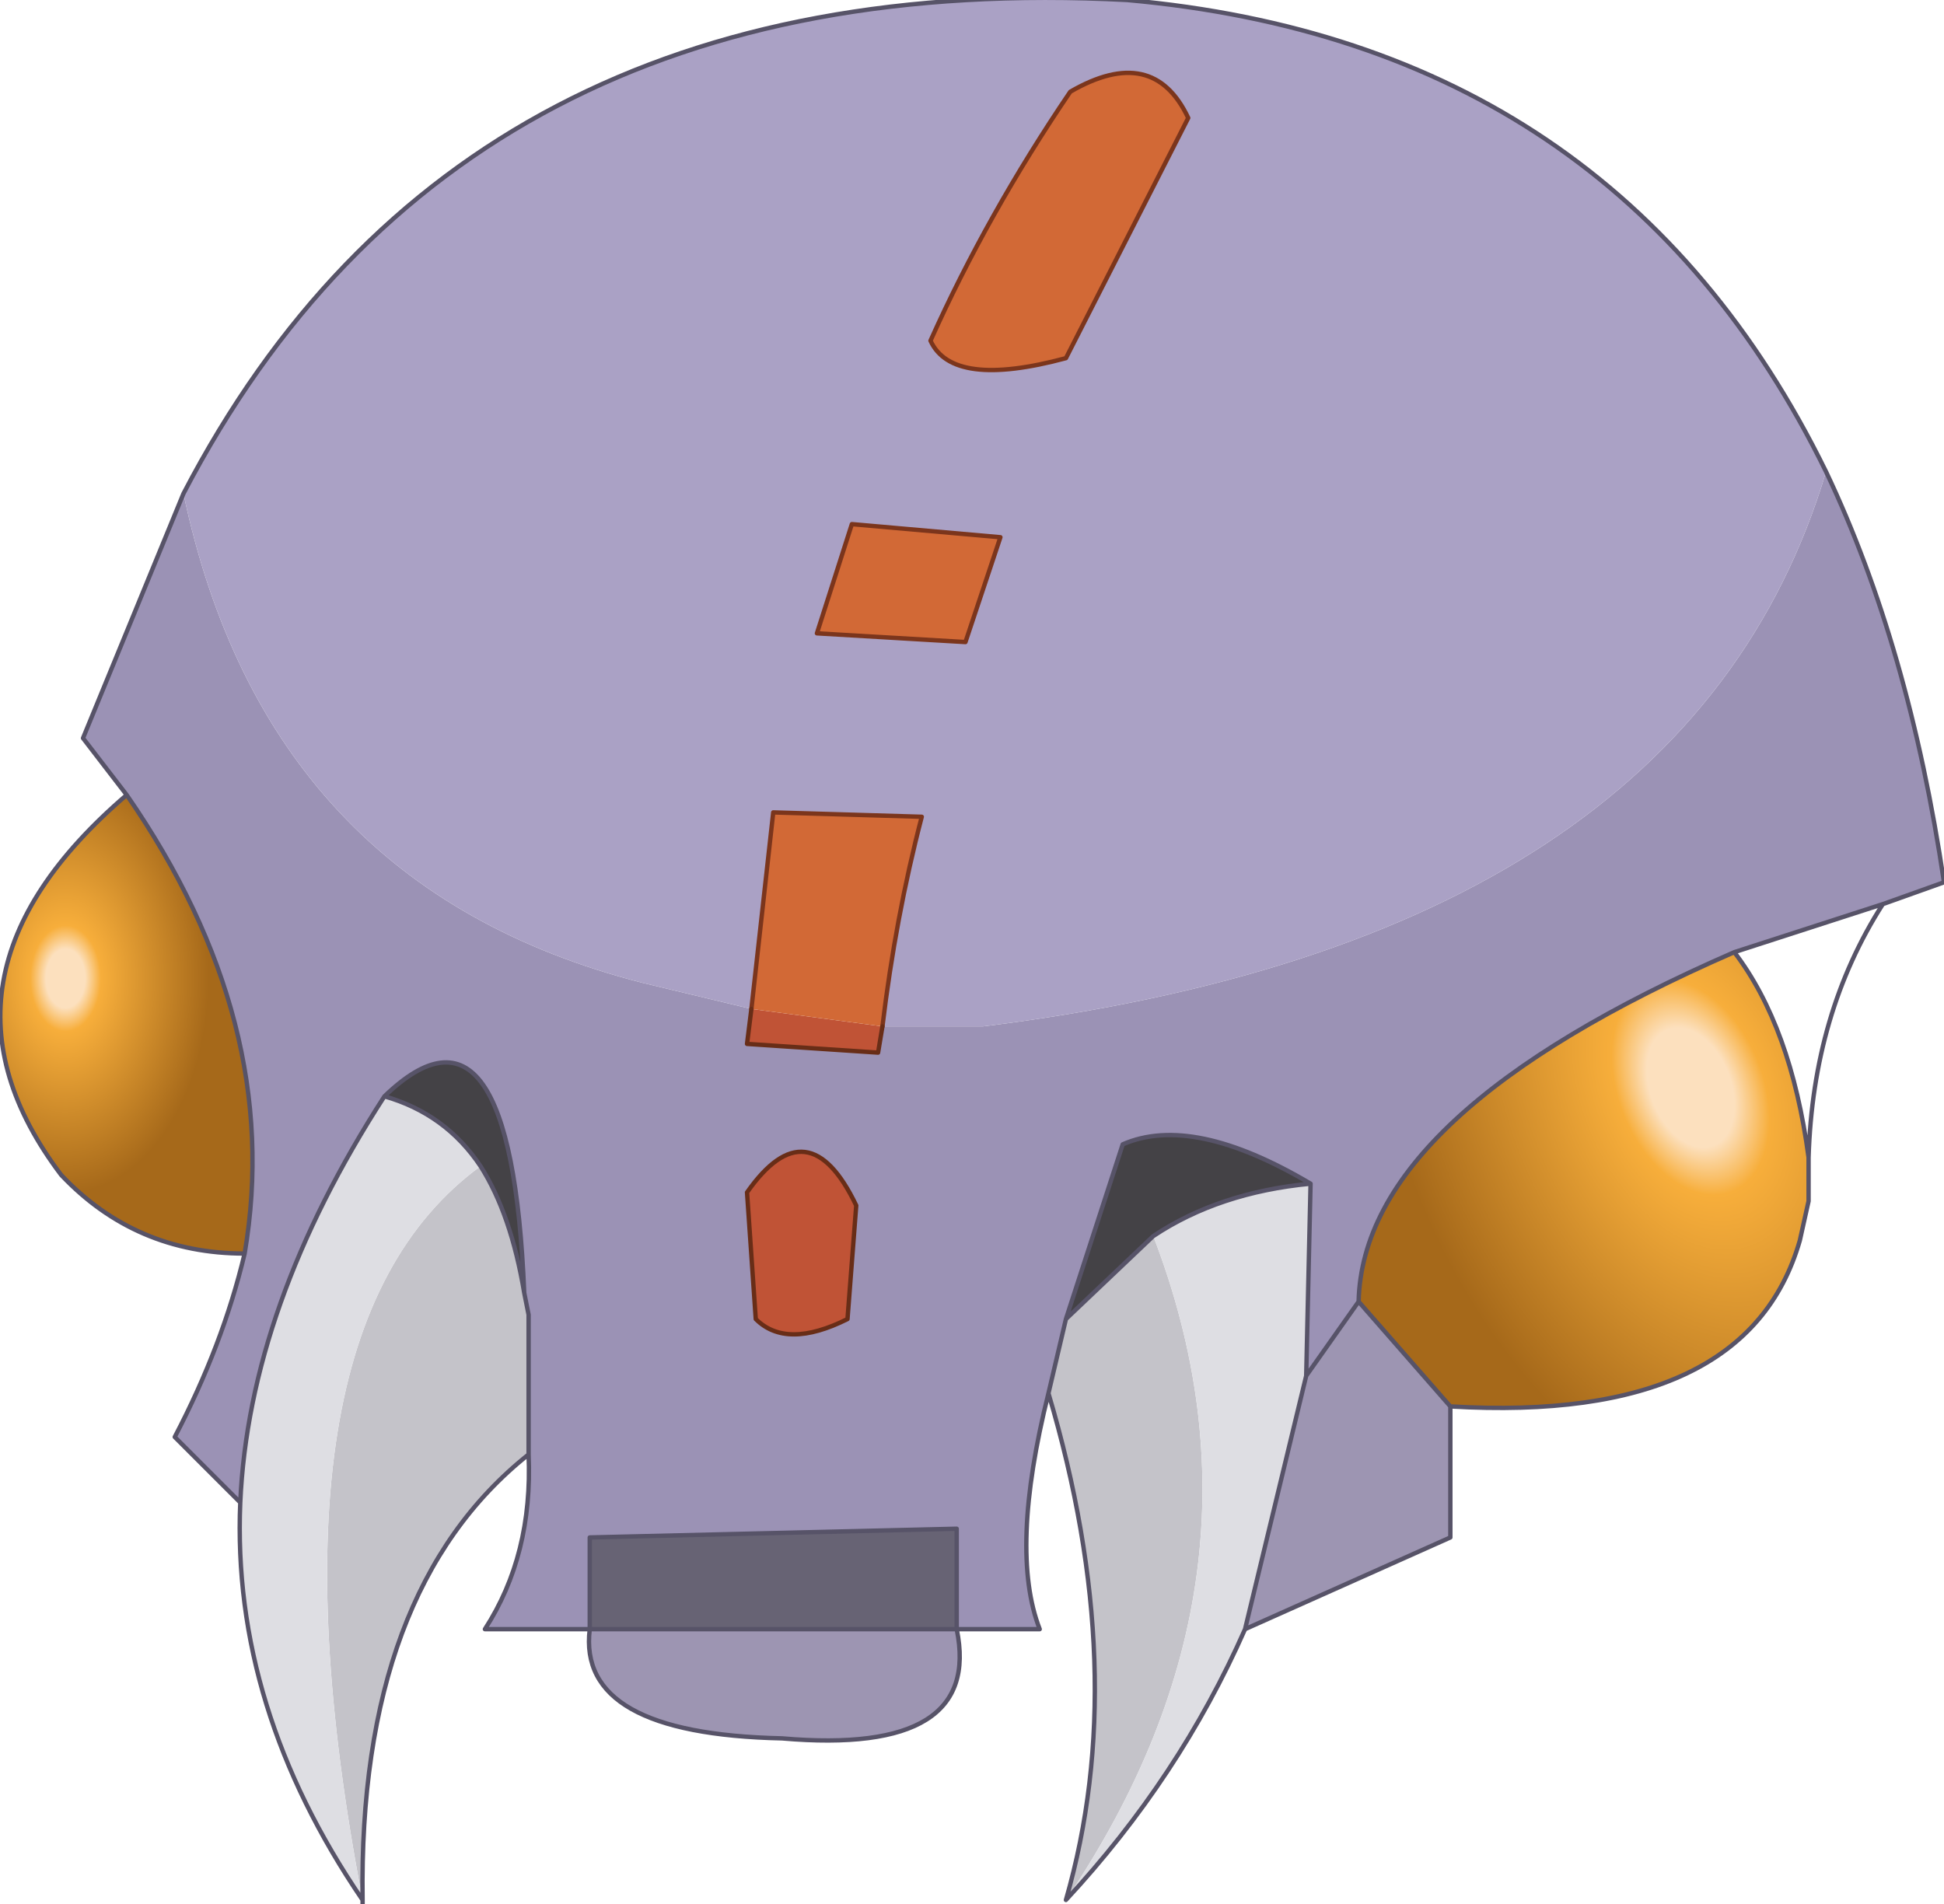 <?xml version="1.0" encoding="UTF-8" standalone="no"?>
<svg xmlns:xlink="http://www.w3.org/1999/xlink" height="21.8px" width="22.25px" xmlns="http://www.w3.org/2000/svg">
  <g transform="matrix(1.0, 0.0, 0.0, 1.0, 9.25, 13.5)">
    <path d="M0.85 -1.75 L0.8 -1.45 -0.7 -1.55 -0.65 -1.95 0.85 -1.75 M0.55 0.3 L0.45 1.6 Q-0.25 1.95 -0.6 1.6 L-0.7 0.15 Q0.0 -0.85 0.55 0.3" fill="#c05336" fill-rule="evenodd" stroke="none"/>
    <path d="M-0.65 -1.95 L-0.7 -1.55 0.8 -1.45 0.85 -1.75 2.0 -1.75 Q10.05 -2.75 11.65 -8.1 12.6 -6.1 13.0 -3.4 L12.3 -3.15 10.6 -2.6 Q6.35 -0.75 6.3 1.4 L5.7 2.25 5.75 0.05 Q4.4 -0.75 3.6 -0.4 L2.95 1.6 2.75 2.45 Q2.3 4.25 2.65 5.15 L1.7 5.15 1.7 4.0 -2.5 4.1 -2.5 5.15 -3.7 5.15 Q-3.15 4.3 -3.2 3.15 L-3.2 1.55 -3.25 1.3 Q-3.4 -2.35 -4.85 -0.95 -6.4 1.45 -6.5 3.7 L-7.25 2.95 Q-6.7 1.9 -6.45 0.85 -6.0 -1.8 -7.8 -4.4 L-8.3 -5.05 -7.15 -7.85 Q-6.2 -3.35 -1.9 -2.25 L-0.65 -1.95 M0.55 0.3 Q0.0 -0.85 -0.7 0.15 L-0.6 1.6 Q-0.25 1.95 0.45 1.6 L0.55 0.3" fill="#9b92b5" fill-rule="evenodd" stroke="none"/>
    <path d="M2.2 -7.35 L1.8 -6.15 0.1 -6.25 0.5 -7.5 2.2 -7.35 M2.95 -9.4 Q1.65 -9.05 1.4 -9.6 2.05 -11.05 3.0 -12.45 3.95 -13.0 4.35 -12.15 L2.95 -9.4 M0.85 -1.75 L-0.65 -1.95 -0.4 -4.2 1.3 -4.15 Q1.0 -3.0 0.85 -1.75" fill="#d26936" fill-rule="evenodd" stroke="none"/>
    <path d="M2.2 -7.35 L0.5 -7.5 0.1 -6.25 1.8 -6.15 2.2 -7.35 M2.95 -9.4 L4.35 -12.15 Q3.95 -13.0 3.0 -12.45 2.05 -11.05 1.4 -9.6 1.65 -9.05 2.95 -9.4 M-0.65 -1.95 L-1.9 -2.25 Q-6.2 -3.35 -7.15 -7.85 -4.0 -13.9 3.65 -13.5 9.25 -13.0 11.65 -8.1 10.05 -2.75 2.0 -1.75 L0.85 -1.75 Q1.0 -3.0 1.3 -4.15 L-0.4 -4.2 -0.65 -1.95" fill="#aaa1c5" fill-rule="evenodd" stroke="none"/>
    <path d="M-7.8 -4.4 Q-6.0 -1.8 -6.45 0.85 -7.7 0.85 -8.55 -0.05 -10.25 -2.3 -7.8 -4.4" fill="url(#gradient0)" fill-rule="evenodd" stroke="none"/>
    <path d="M6.3 1.4 Q6.35 -0.75 10.6 -2.6 11.25 -1.75 11.45 -0.25 L11.45 0.25 11.35 0.7 Q10.75 2.8 7.35 2.6 L6.3 1.4" fill="url(#gradient1)" fill-rule="evenodd" stroke="none"/>
    <path d="M5.7 2.25 L6.3 1.4 7.35 2.6 7.35 4.1 5.0 5.15 5.7 2.25 M1.7 5.15 Q2.0 6.6 -0.3 6.4 -2.65 6.35 -2.5 5.15 L1.7 5.15" fill="#9d95b2" fill-rule="evenodd" stroke="none"/>
    <path d="M-4.85 -0.95 Q-3.4 -2.35 -3.25 1.3 -3.4 0.4 -3.75 -0.15 -4.15 -0.75 -4.85 -0.95 M2.95 1.6 L3.6 -0.4 Q4.4 -0.75 5.75 0.05 4.7 0.15 3.95 0.65 L2.95 1.6" fill="#444246" fill-rule="evenodd" stroke="none"/>
    <path d="M-3.25 1.3 L-3.2 1.55 -3.2 3.15 Q-5.15 4.7 -5.1 8.25 -6.35 1.75 -3.75 -0.15 -3.4 0.4 -3.25 1.3 M2.75 2.45 L2.95 1.6 3.95 0.65 Q5.45 4.55 2.95 8.25 3.7 5.65 2.75 2.45" fill="#c4c3c9" fill-rule="evenodd" stroke="none"/>
    <path d="M-6.5 3.7 Q-6.4 1.45 -4.85 -0.95 -4.15 -0.75 -3.75 -0.15 -6.35 1.75 -5.1 8.25 -6.6 6.05 -6.5 3.7 M5.75 0.05 L5.7 2.25 5.0 5.15 Q4.25 6.85 2.95 8.25 5.45 4.55 3.95 0.65 4.7 0.15 5.75 0.05" fill="#dedee3" fill-rule="evenodd" stroke="none"/>
    <path d="M-2.5 5.15 L-2.5 4.1 1.7 4.0 1.7 5.15 -2.5 5.15" fill="#676374" fill-rule="evenodd" stroke="none"/>
    <path d="M2.2 -7.35 L1.8 -6.15 0.1 -6.25 0.5 -7.5 2.2 -7.35 M2.95 -9.4 L4.35 -12.15 Q3.95 -13.0 3.0 -12.45 2.05 -11.05 1.4 -9.6 1.65 -9.05 2.95 -9.4 M-0.65 -1.95 L-0.4 -4.2 1.3 -4.15 Q1.0 -3.0 0.85 -1.75" fill="none" stroke="#7b351c" stroke-linecap="round" stroke-linejoin="round" stroke-width="0.05"/>
    <path d="M0.85 -1.75 L0.8 -1.45 -0.7 -1.55 -0.65 -1.95 M0.55 0.3 Q0.0 -0.85 -0.7 0.15 L-0.6 1.6 Q-0.25 1.95 0.45 1.6 L0.55 0.3" fill="none" stroke="#682d17" stroke-linecap="round" stroke-linejoin="round" stroke-width="0.05"/>
    <path d="M-7.15 -7.85 L-8.3 -5.05 -7.8 -4.4 Q-6.0 -1.8 -6.45 0.85 -6.7 1.9 -7.25 2.95 L-6.5 3.7 Q-6.4 1.45 -4.85 -0.95 -3.4 -2.35 -3.25 1.3 L-3.2 1.55 -3.2 3.15 Q-3.15 4.3 -3.7 5.15 L-2.5 5.15 -2.5 4.1 1.7 4.0 1.7 5.15 2.65 5.15 Q2.3 4.25 2.75 2.45 L2.95 1.6 3.6 -0.4 Q4.4 -0.75 5.75 0.05 L5.7 2.25 6.3 1.4 Q6.35 -0.75 10.6 -2.6 L12.3 -3.15 13.0 -3.4 Q12.6 -6.1 11.65 -8.1 9.25 -13.0 3.65 -13.5 -4.0 -13.9 -7.15 -7.85 M7.35 2.6 Q10.75 2.8 11.35 0.7 L11.45 0.25 11.45 -0.25 Q11.25 -1.75 10.6 -2.6 M12.3 -3.15 Q11.5 -1.9 11.45 -0.25 L11.45 -0.1 11.45 0.25 M6.3 1.4 L7.35 2.6 7.35 4.1 5.0 5.15 Q4.25 6.85 2.95 8.25 3.7 5.65 2.75 2.45 M3.95 0.65 L2.95 1.6 M5.7 2.25 L5.0 5.15 M3.95 0.65 Q4.7 0.15 5.75 0.05 M-6.45 0.85 Q-7.7 0.85 -8.55 -0.05 -10.25 -2.3 -7.8 -4.4 M-3.75 -0.15 Q-4.15 -0.75 -4.85 -0.95 M-5.1 8.25 L-5.1 8.3 -5.1 8.25 Q-6.6 6.05 -6.5 3.7 M-3.75 -0.15 Q-3.4 0.4 -3.25 1.3 M-2.5 5.15 Q-2.65 6.35 -0.3 6.4 2.0 6.6 1.7 5.15 L-2.5 5.15 M-3.2 3.15 Q-5.15 4.7 -5.1 8.25" fill="none" stroke="#575368" stroke-linecap="round" stroke-linejoin="round" stroke-width="0.05"/>
  </g>
  <defs>
    <radialGradient cx="0" cy="0" gradientTransform="matrix(0.002, 0.0, 0.0, 0.003, -8.5, -2.3)" gradientUnits="userSpaceOnUse" id="gradient0" r="819.2" spreadMethod="pad">
      <stop offset="0.137" stop-color="#fce0be"/>
      <stop offset="0.247" stop-color="#f7ae3b"/>
      <stop offset="1.0" stop-color="#a6691a"/>
    </radialGradient>
    <radialGradient cx="0" cy="0" gradientTransform="matrix(0.004, -0.001, 0.002, 0.006, 10.1, -1.05)" gradientUnits="userSpaceOnUse" id="gradient1" r="819.2" spreadMethod="pad">
      <stop offset="0.137" stop-color="#fce0be"/>
      <stop offset="0.247" stop-color="#f7ae3b"/>
      <stop offset="1.0" stop-color="#a6691a"/>
    </radialGradient>
  </defs>
</svg>
